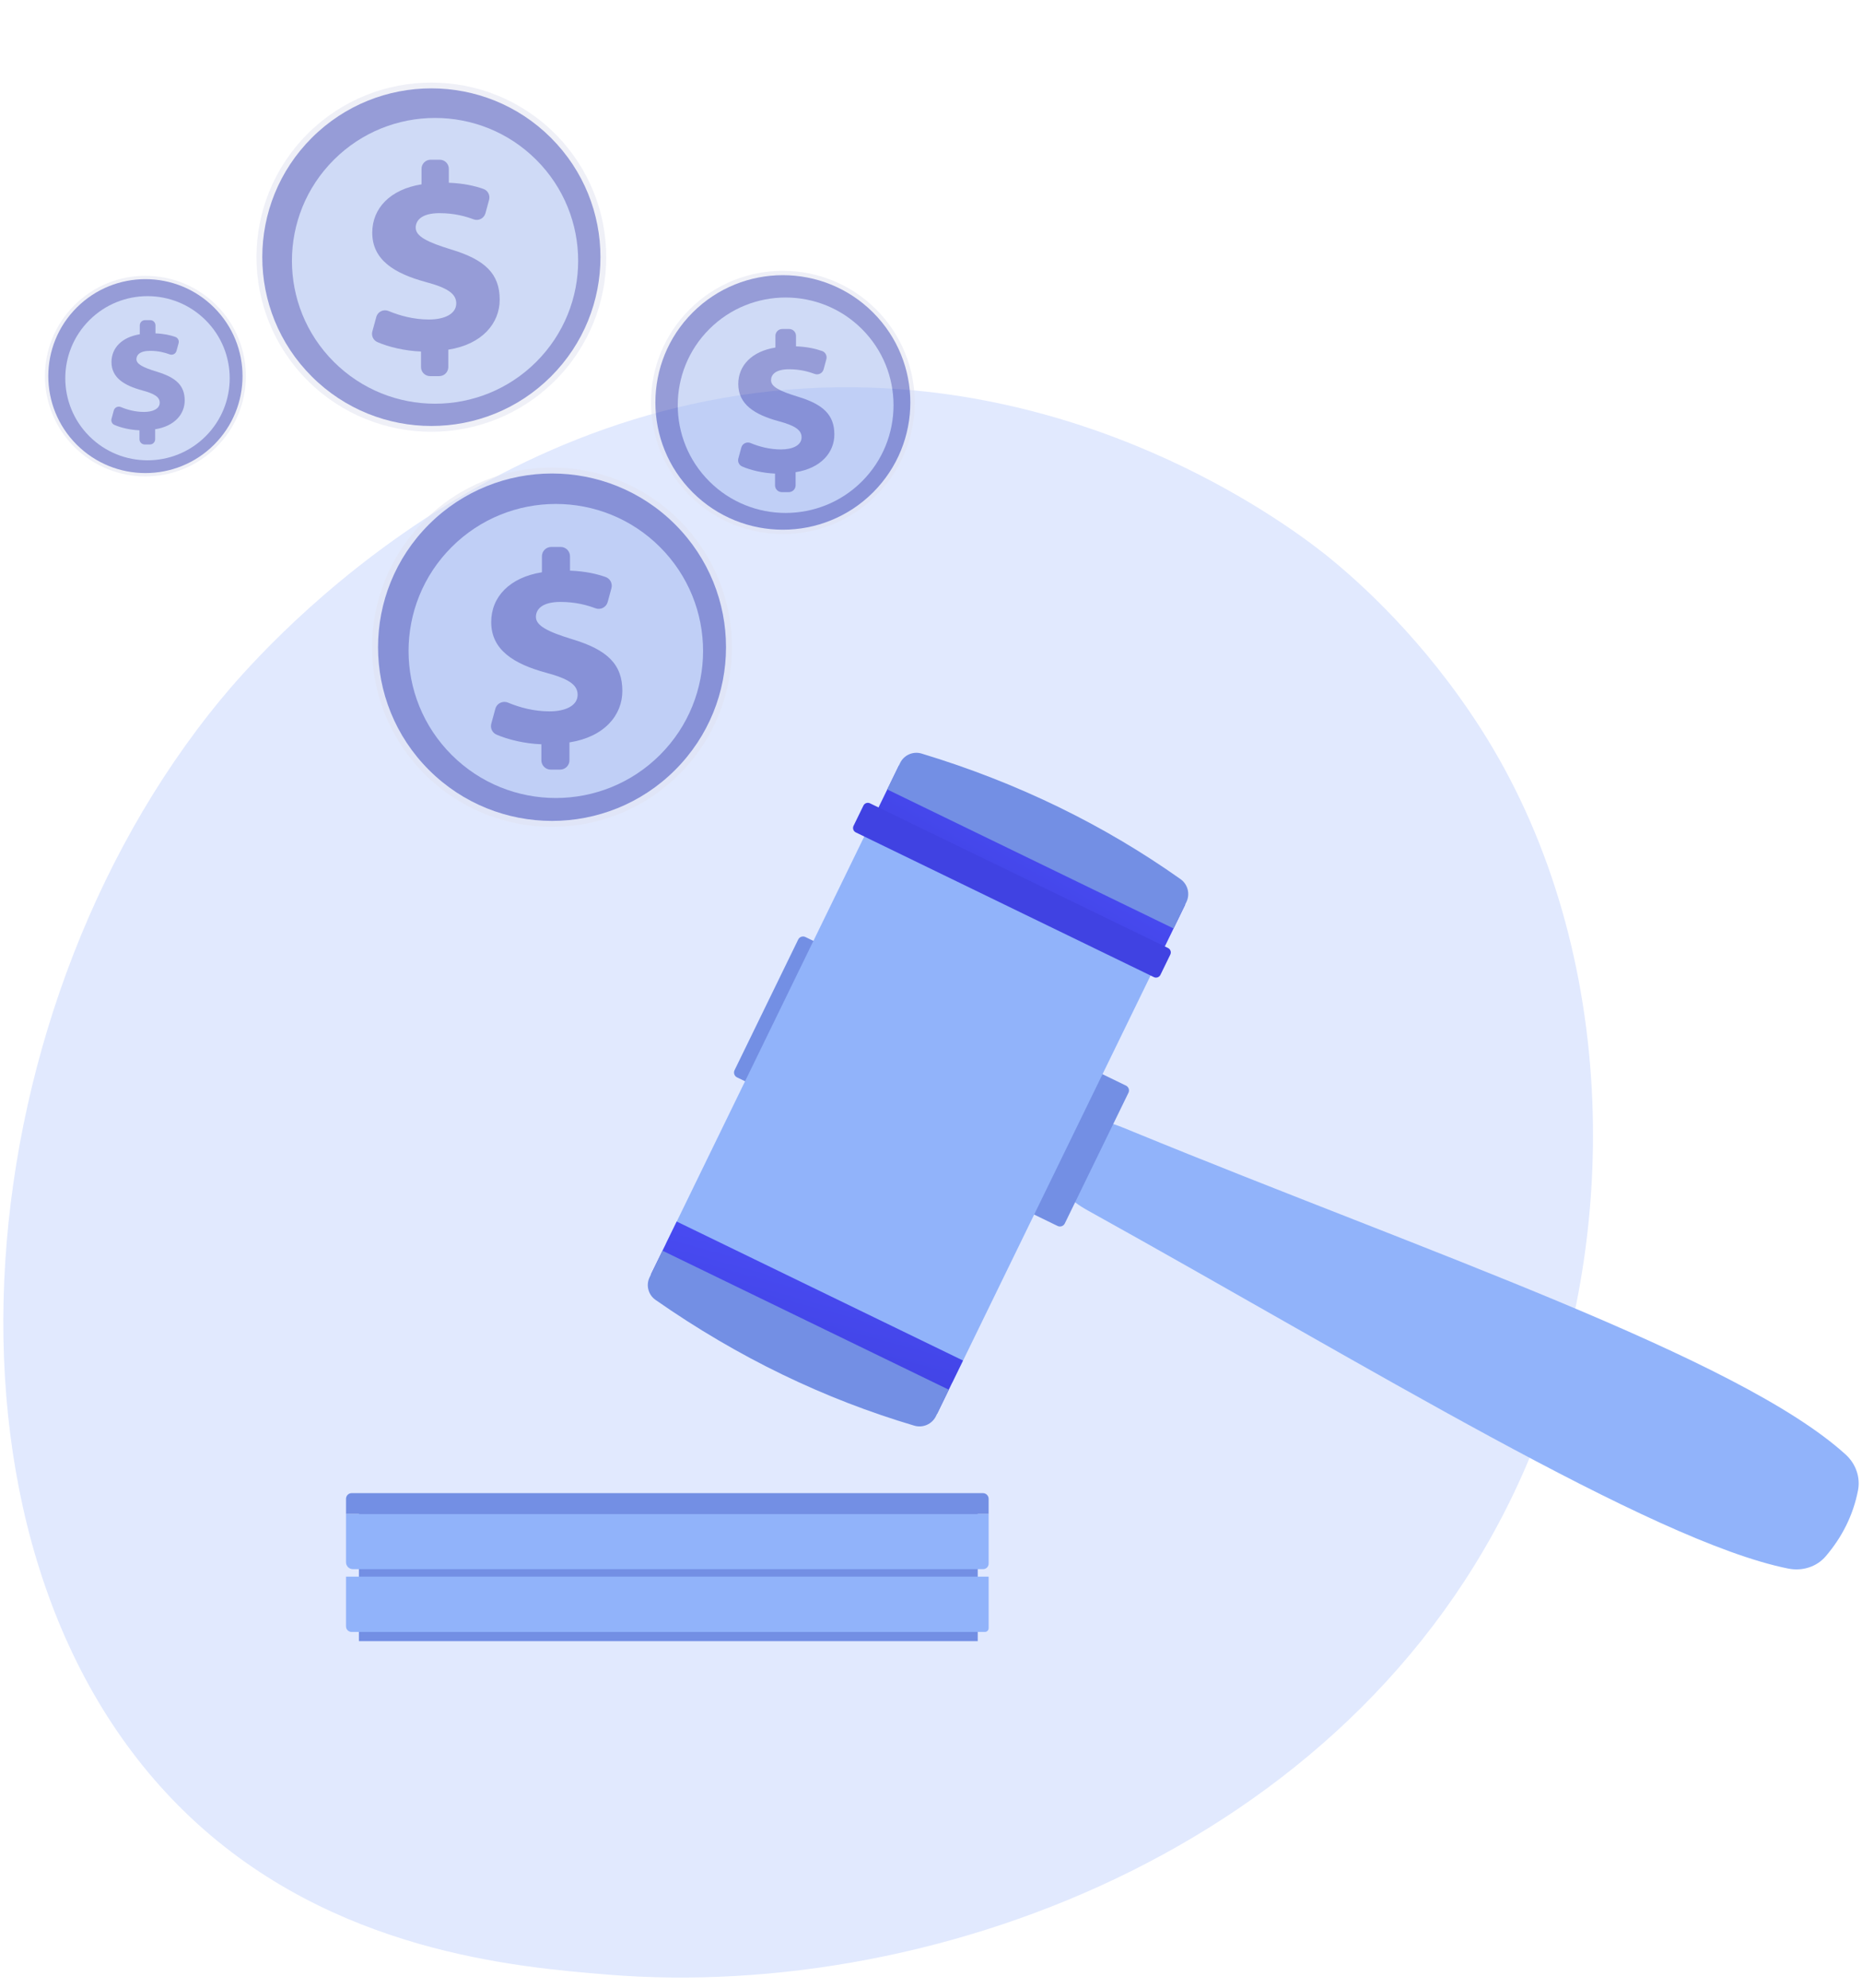 <svg width="163" height="174" viewBox="0 0 163 174" fill="none" xmlns="http://www.w3.org/2000/svg">
<path d="M133.618 128.281C119.52 161.137 82.308 175.249 53.15 172.843C45.189 172.186 29.171 170.864 16.664 159.071C-7.354 136.424 -3.655 89.084 19.338 61.213C22.298 57.624 42.794 33.577 74.732 33.899C98.116 34.134 114.528 47.305 116.524 48.946C119.045 51.018 124.606 55.944 129.617 63.758C141.392 82.118 142.427 107.749 133.617 128.281L133.618 128.281Z" fill="#E1E9FE"/>
<path d="M85.59 131.054H31.418V143.658H85.59V131.054Z" fill="#738FE4"/>
<path d="M30.291 138.011H86.545V142.527C86.545 142.706 86.399 142.851 86.221 142.851H30.776C30.508 142.851 30.291 142.634 30.291 142.367V138.011V138.011Z" fill="#91B3FA"/>
<path d="M30.291 132.515H86.545V136.875C86.545 137.139 86.329 137.355 86.064 137.355H30.891C30.56 137.355 30.291 137.086 30.291 136.756V132.515Z" fill="#91B3FA"/>
<path d="M30.786 130.7H86.043C86.32 130.7 86.545 130.924 86.545 131.201V132.515H30.291V131.195C30.291 130.922 30.513 130.7 30.786 130.7Z" fill="#738FE4"/>
<path d="M162.65 130.463C162.232 132.608 161.279 134.522 159.829 136.224C159.046 137.144 157.79 137.557 156.54 137.305C144.592 134.91 119.552 119.46 95.235 105.963C93.623 105.068 92.51 104.054 93.269 102.495L94.946 99.051C95.701 97.502 97.507 98.374 99.202 99.069C124.924 109.62 152.206 118.816 161.572 127.325C162.471 128.142 162.871 129.332 162.65 130.463V130.463Z" fill="#91B3FA"/>
<path d="M98.785 95.656L93.212 107.098C93.098 107.331 92.817 107.428 92.583 107.315L89.827 105.976C89.594 105.863 89.496 105.582 89.61 105.349L95.183 93.907C95.297 93.674 95.578 93.577 95.811 93.69L98.568 95.028C98.801 95.142 98.899 95.423 98.785 95.656Z" fill="#738FE4"/>
<path d="M73.478 83.987L67.905 95.429C67.792 95.662 67.51 95.759 67.277 95.646L64.52 94.307C64.287 94.194 64.19 93.913 64.303 93.68L69.876 82.238C69.99 82.005 70.271 81.908 70.505 82.021L73.261 83.359C73.495 83.473 73.592 83.754 73.478 83.987Z" fill="#738FE4"/>
<path d="M76.282 71.94L58.293 108.876L83.358 121.043L101.347 84.107L76.282 71.94Z" fill="#91B3FA"/>
<path d="M59.237 106.926L56.975 111.571L82.039 123.738L84.302 119.093L59.237 106.926Z" fill="url(#paint0_linear_2480_72177)"/>
<path d="M83.061 121.65L81.937 123.958C81.593 124.663 80.788 125.018 80.035 124.794C72.222 122.478 64.66 118.868 57.384 113.785C56.747 113.34 56.528 112.498 56.868 111.8L57.998 109.481L83.061 121.65Z" fill="#738FE4"/>
<path d="M101.494 83.825L103.756 79.18L78.691 67.013L76.429 71.658L101.494 83.825Z" fill="url(#paint1_linear_2480_72177)"/>
<path d="M102.732 81.271L103.856 78.963C104.2 78.257 103.982 77.406 103.341 76.952C96.691 72.247 89.177 68.539 80.68 65.964C79.936 65.738 79.137 66.087 78.797 66.785L77.668 69.103L102.732 81.272V81.271Z" fill="#738FE4"/>
<path d="M101.585 85.332L102.449 83.558C102.553 83.345 102.464 83.088 102.25 82.984L76.159 70.318C75.945 70.214 75.687 70.303 75.584 70.517L74.719 72.291C74.615 72.504 74.704 72.761 74.918 72.865L101.009 85.531C101.223 85.635 101.481 85.546 101.585 85.332Z" fill="url(#paint2_linear_2480_72177)"/>
<g opacity="0.5">
<path d="M18.948 39.131C22.382 35.703 22.382 30.143 18.948 26.714C15.513 23.285 9.944 23.285 6.51 26.714C3.075 30.143 3.075 35.703 6.51 39.131C9.944 42.56 15.513 42.56 18.948 39.131Z" fill="#E0E2F0"/>
<path d="M18.741 38.925C22.062 35.61 22.062 30.236 18.741 26.921C15.421 23.606 10.037 23.606 6.717 26.921C3.397 30.236 3.397 35.61 6.717 38.925C10.037 42.24 15.421 42.24 18.741 38.925Z" fill="#2D3AAF"/>
<path opacity="0.78" d="M18.001 38.189C20.811 35.383 20.811 30.834 18.001 28.028C15.19 25.222 10.634 25.222 7.823 28.028C5.013 30.834 5.013 35.383 7.823 38.189C10.634 40.995 15.19 40.995 18.001 38.189Z" fill="#C0D9FF"/>
<path d="M12.21 38.449V37.667C11.394 37.635 10.586 37.443 10.012 37.192C9.808 37.102 9.703 36.873 9.763 36.658L9.961 35.93C10.034 35.663 10.325 35.525 10.581 35.632C11.15 35.87 11.852 36.059 12.61 36.059C13.367 36.059 13.982 35.792 13.982 35.248C13.982 34.755 13.529 34.462 12.437 34.17C10.878 33.744 9.759 33.066 9.759 31.695C9.759 30.459 10.665 29.514 12.237 29.261V28.48C12.237 28.228 12.441 28.024 12.693 28.024H13.153C13.405 28.024 13.61 28.228 13.61 28.48V29.181C14.365 29.212 14.915 29.341 15.351 29.493C15.575 29.572 15.697 29.812 15.635 30.04L15.451 30.713C15.381 30.973 15.103 31.115 14.851 31.02C14.45 30.869 13.882 30.711 13.143 30.711C12.211 30.711 11.944 31.097 11.944 31.443C11.944 31.868 12.504 32.161 13.716 32.533C15.448 33.052 16.168 33.77 16.168 35.061C16.168 36.245 15.288 37.309 13.583 37.575V38.45C13.583 38.702 13.378 38.906 13.127 38.906H12.666C12.414 38.906 12.21 38.702 12.21 38.45L12.21 38.449Z" fill="#2D3AAF"/>
<path d="M48.587 33.32C54.566 27.351 54.566 17.673 48.587 11.704C42.608 5.735 32.914 5.735 26.935 11.704C20.956 17.673 20.956 27.351 26.935 33.32C32.914 39.289 42.608 39.289 48.587 33.32Z" fill="#E0E2F0"/>
<path d="M48.229 32.961C54.01 27.19 54.01 17.834 48.229 12.063C42.449 6.292 33.077 6.292 27.296 12.063C21.516 17.834 21.516 27.19 27.296 32.961C33.077 38.731 42.449 38.731 48.229 32.961Z" fill="#2D3AAF"/>
<path opacity="0.78" d="M46.943 31.676C51.835 26.791 51.835 18.872 46.943 13.988C42.05 9.104 34.118 9.104 29.226 13.988C24.333 18.872 24.333 26.791 29.226 31.676C34.118 36.56 42.05 36.56 46.943 31.676Z" fill="#C0D9FF"/>
<path d="M36.855 32.13V30.77C35.434 30.713 34.028 30.378 33.031 29.942C32.674 29.785 32.492 29.387 32.595 29.012L32.941 27.745C33.068 27.28 33.574 27.039 34.02 27.226C35.01 27.64 36.232 27.968 37.551 27.968C38.869 27.968 39.94 27.504 39.94 26.555C39.94 25.698 39.151 25.189 37.249 24.68C34.535 23.939 32.587 22.758 32.587 20.372C32.587 18.219 34.164 16.575 36.901 16.135V14.774C36.901 14.337 37.257 13.981 37.696 13.981H38.496C38.935 13.981 39.291 14.337 39.291 14.774V15.996C40.605 16.048 41.563 16.273 42.322 16.539C42.711 16.676 42.923 17.094 42.816 17.492L42.497 18.664C42.374 19.116 41.891 19.364 41.452 19.198C40.752 18.934 39.764 18.659 38.478 18.659C36.855 18.659 36.391 19.331 36.391 19.933C36.391 20.674 37.365 21.184 39.476 21.832C42.492 22.735 43.744 23.986 43.744 26.232C43.744 28.292 42.213 30.145 39.244 30.608V32.131C39.244 32.569 38.889 32.924 38.45 32.924H37.649C37.21 32.924 36.855 32.569 36.855 32.131V32.13Z" fill="#2D3AAF"/>
<path d="M59.463 67.775C65.615 61.633 65.615 51.674 59.463 45.532C53.31 39.39 43.335 39.39 37.183 45.532C31.03 51.674 31.03 61.633 37.183 67.775C43.335 73.917 53.31 73.917 59.463 67.775Z" fill="#E0E2F0"/>
<path d="M59.094 67.405C65.043 61.467 65.043 51.84 59.094 45.901C53.147 39.963 43.503 39.963 37.555 45.901C31.607 51.84 31.607 61.467 37.555 67.405C43.503 73.343 53.147 73.343 59.094 67.405Z" fill="#2D3AAF"/>
<path opacity="0.78" d="M57.772 66.084C62.806 61.058 62.806 52.909 57.772 47.883C52.737 42.857 44.575 42.857 39.541 47.883C34.507 52.909 34.507 61.058 39.541 66.084C44.575 71.109 52.737 71.109 57.772 66.084Z" fill="#C0D9FF"/>
<path d="M47.391 66.552V65.151C45.929 65.093 44.483 64.749 43.456 64.3C43.089 64.14 42.902 63.729 43.008 63.343L43.364 62.038C43.495 61.56 44.016 61.313 44.474 61.505C45.493 61.931 46.752 62.269 48.108 62.269C49.464 62.269 50.566 61.792 50.566 60.815C50.566 59.933 49.755 59.409 47.798 58.885C45.005 58.123 43 56.908 43 54.454C43 52.237 44.623 50.546 47.44 50.093V48.693C47.44 48.242 47.805 47.877 48.257 47.877H49.081C49.532 47.877 49.898 48.242 49.898 48.693V49.95C51.251 50.004 52.236 50.235 53.017 50.509C53.417 50.649 53.636 51.08 53.525 51.489L53.198 52.695C53.071 53.16 52.573 53.414 52.122 53.244C51.402 52.973 50.385 52.69 49.063 52.69C47.392 52.69 46.915 53.381 46.915 54C46.915 54.763 47.917 55.287 50.089 55.954C53.192 56.884 54.481 58.17 54.481 60.481C54.481 62.602 52.906 64.508 49.85 64.985V66.552C49.85 67.003 49.484 67.368 49.033 67.368H48.209C47.758 67.368 47.392 67.003 47.392 66.552L47.391 66.552Z" fill="#2D3AAF"/>
<path d="M76.693 43.376C81.201 38.876 81.201 31.579 76.693 27.079C72.185 22.579 64.877 22.579 60.369 27.079C55.861 31.579 55.861 38.876 60.369 43.376C64.877 47.876 72.185 47.876 76.693 43.376Z" fill="#E0E2F0"/>
<path d="M76.423 43.105C80.781 38.755 80.781 31.701 76.423 27.35C72.065 22.999 64.999 22.999 60.641 27.35C56.283 31.701 56.283 38.755 60.641 43.105C64.999 47.456 72.065 47.456 76.423 43.105Z" fill="#2D3AAF"/>
<path opacity="0.78" d="M75.454 42.139C79.142 38.457 79.142 32.487 75.454 28.804C71.765 25.122 65.785 25.122 62.096 28.804C58.408 32.487 58.408 38.457 62.096 42.139C65.785 45.821 71.765 45.821 75.454 42.139Z" fill="#C0D9FF"/>
<path d="M67.847 42.481V41.455C66.776 41.412 65.716 41.16 64.963 40.831C64.695 40.713 64.558 40.412 64.635 40.13L64.895 39.174C64.991 38.824 65.373 38.642 65.708 38.783C66.455 39.095 67.376 39.342 68.37 39.342C69.364 39.342 70.171 38.993 70.171 38.278C70.171 37.632 69.577 37.248 68.143 36.864C66.097 36.305 64.628 35.415 64.628 33.616C64.628 31.993 65.817 30.753 67.88 30.422V29.396C67.88 29.066 68.149 28.798 68.479 28.798H69.083C69.414 28.798 69.682 29.066 69.682 29.396V30.317C70.673 30.356 71.395 30.525 71.967 30.726C72.26 30.829 72.421 31.145 72.34 31.445L72.1 32.328C72.008 32.669 71.642 32.856 71.312 32.73C70.784 32.532 70.039 32.324 69.07 32.324C67.846 32.324 67.496 32.831 67.496 33.285C67.496 33.844 68.231 34.228 69.822 34.716C72.095 35.397 73.04 36.34 73.04 38.033C73.04 39.587 71.886 40.984 69.648 41.333V42.481C69.648 42.812 69.379 43.079 69.049 43.079H68.445C68.114 43.079 67.846 42.812 67.846 42.481L67.847 42.481Z" fill="#2D3AAF"/>
</g>
<defs>
<linearGradient id="paint0_linear_2480_72177" x1="74.232" y1="102.105" x2="69.17" y2="120.755" gradientUnits="userSpaceOnUse">
<stop stop-color="#4F52FF"/>
<stop offset="1" stop-color="#4042E2"/>
</linearGradient>
<linearGradient id="paint1_linear_2480_72177" x1="95.108" y1="66.782" x2="87.037" y2="80.713" gradientUnits="userSpaceOnUse">
<stop stop-color="#4F52FF"/>
<stop offset="1" stop-color="#4042E2"/>
</linearGradient>
<linearGradient id="paint2_linear_2480_72177" x1="117.676" y1="72.455" x2="107.417" y2="74.39" gradientUnits="userSpaceOnUse">
<stop stop-color="#4F52FF"/>
<stop offset="1" stop-color="#4042E2"/>
</linearGradient>
</defs>
</svg>
